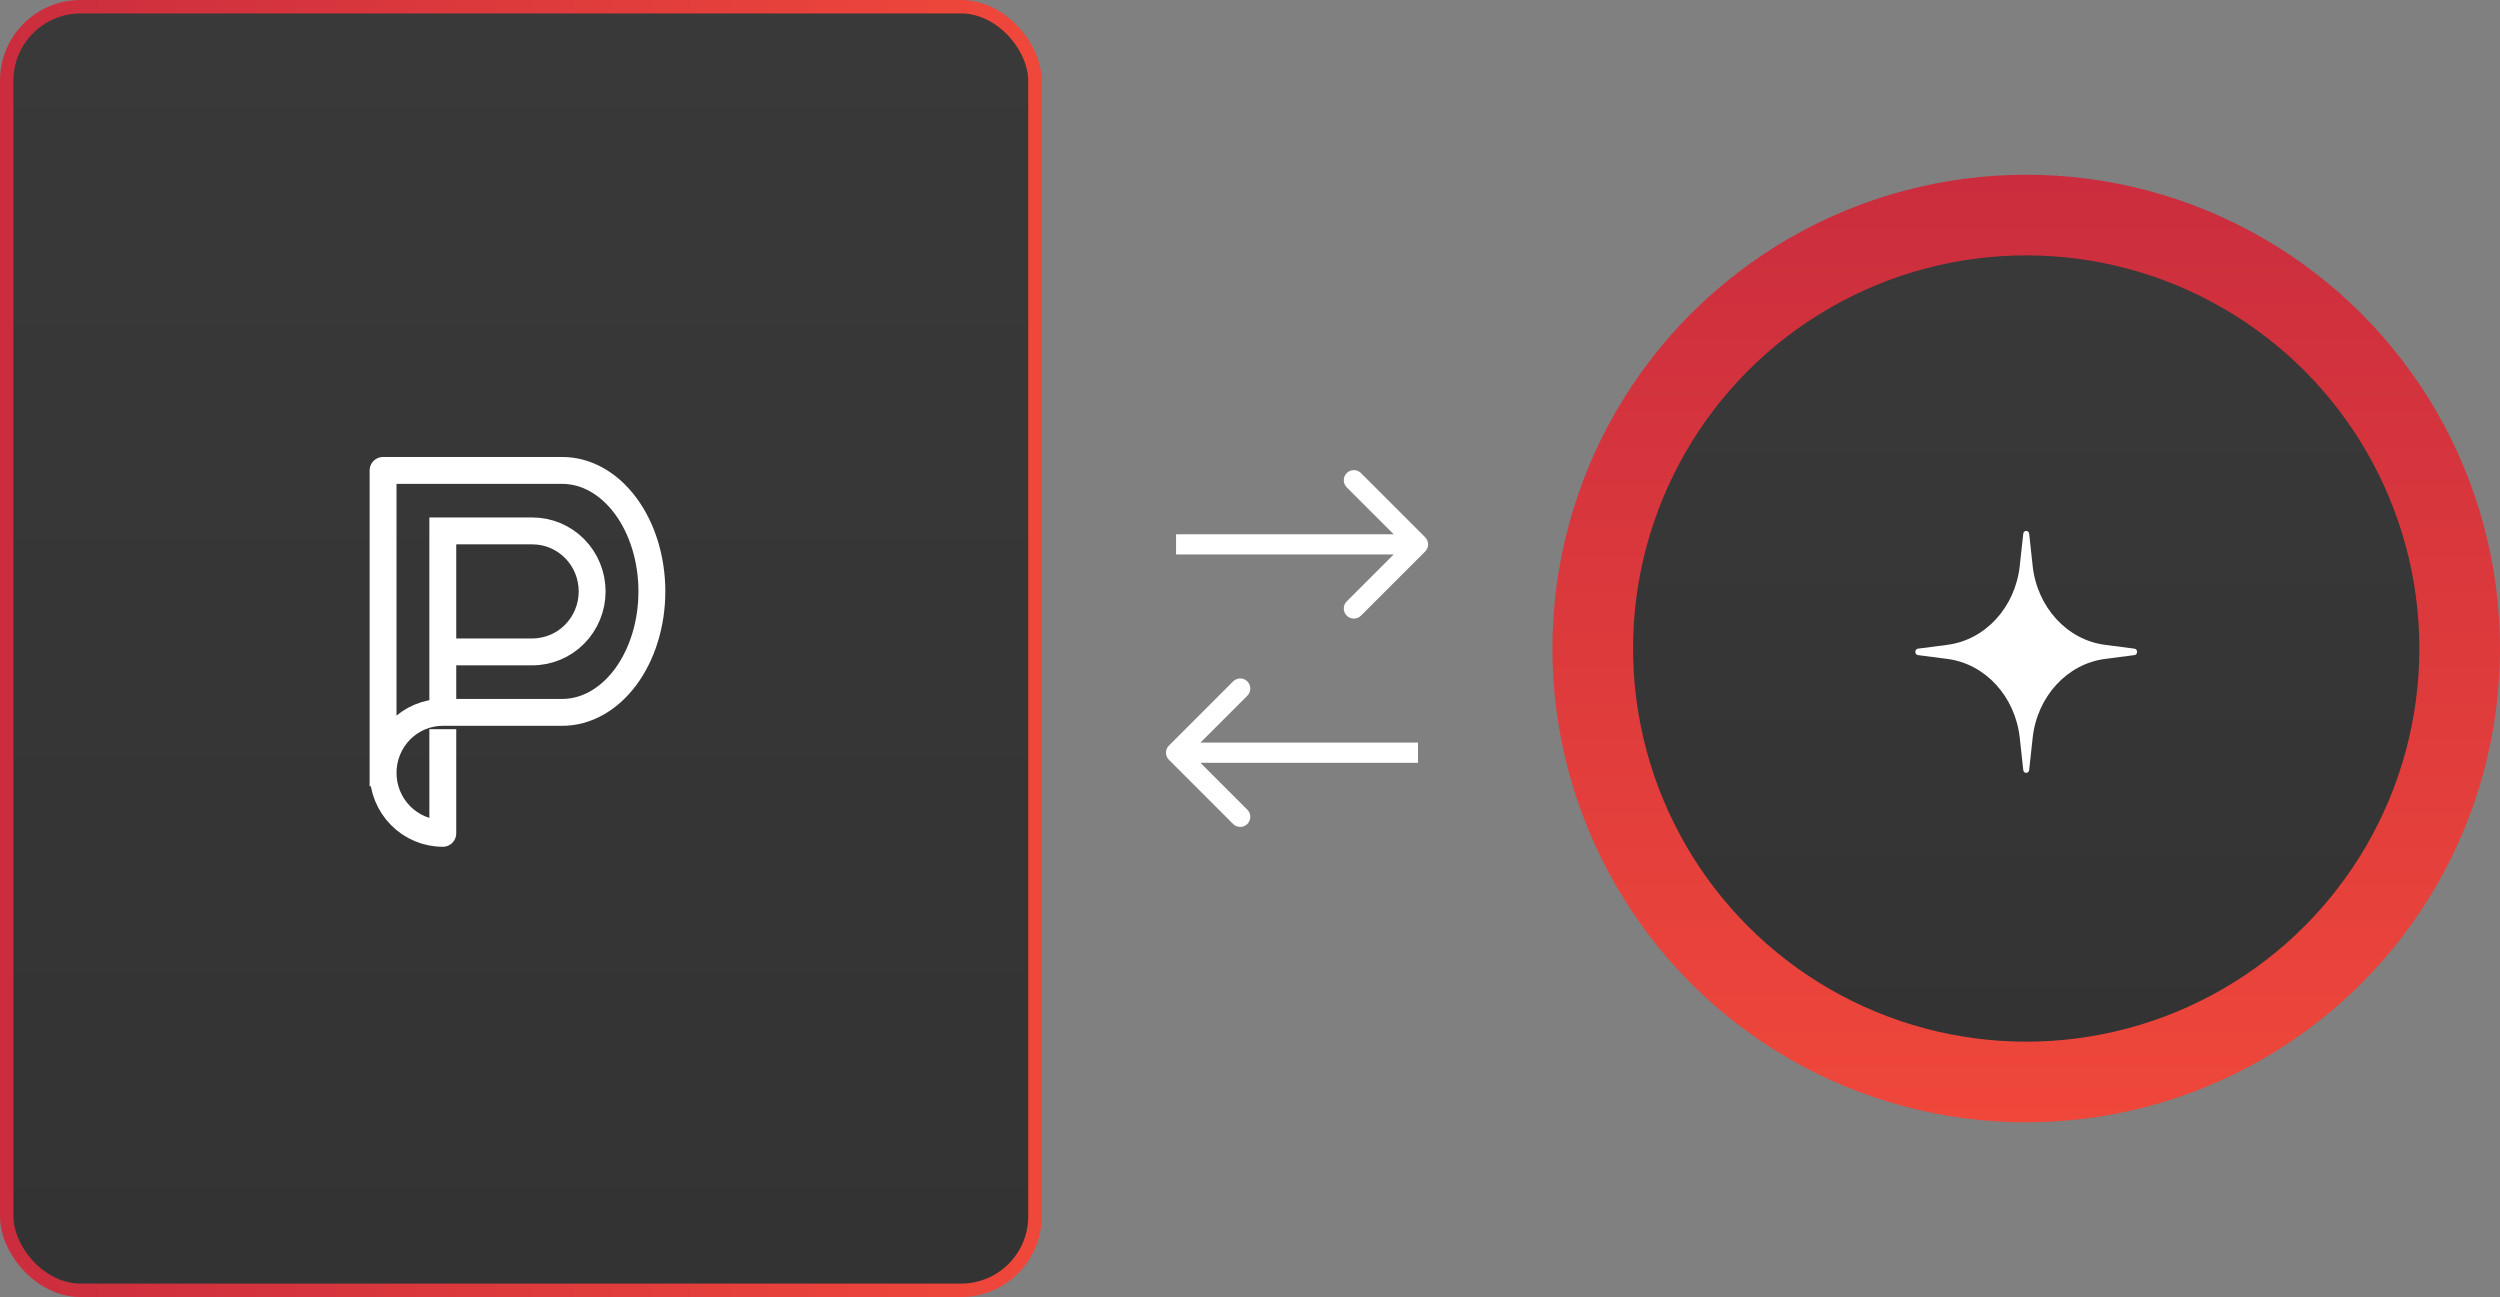 <svg xmlns="http://www.w3.org/2000/svg" width="372" height="193" fill="none" viewBox="0 0 372 193"><rect x="0" y="0" width="372" height="193" fill="#808080" stroke="none"/><rect width="153" height="191" x="1" y="1" fill="url(#paint0_linear_142_54)" stroke="url(#paint1_linear_142_54)" stroke-width="2" rx="11"/><circle cx="301.5" cy="96.5" r="64.5" fill="url(#paint2_linear_142_54)" stroke="url(#paint3_linear_142_54)" stroke-width="12"/><path fill="#fff" d="M212.061 82.061C212.646 81.475 212.646 80.525 212.061 79.939L202.515 70.393C201.929 69.808 200.979 69.808 200.393 70.393C199.808 70.979 199.808 71.929 200.393 72.515L208.879 81L200.393 89.485C199.808 90.071 199.808 91.021 200.393 91.607C200.979 92.192 201.929 92.192 202.515 91.607L212.061 82.061ZM175 82.5H211V79.5H175V82.5Z"/><path fill="#fff" d="M173.939 110.939C173.354 111.525 173.354 112.475 173.939 113.061L183.485 122.607C184.071 123.192 185.021 123.192 185.607 122.607C186.192 122.021 186.192 121.071 185.607 120.485L177.121 112L185.607 103.515C186.192 102.929 186.192 101.979 185.607 101.393C185.021 100.808 184.071 100.808 183.485 101.393L173.939 110.939ZM211 110.5L175 110.5L175 113.5L211 113.5L211 110.5Z"/><path fill="#fff" d="M301.06 79.427C301.122 78.858 301.878 78.858 301.94 79.427L302.459 84.2C303.13 90.363 307.584 95.222 313.234 95.953L317.609 96.52C318.13 96.587 318.13 97.413 317.609 97.48L313.234 98.047C307.584 98.778 303.13 103.637 302.459 109.8L301.94 114.573C301.878 115.142 301.122 115.142 301.06 114.573L300.541 109.8C299.87 103.637 295.416 98.778 289.766 98.047L285.391 97.48C284.87 97.413 284.87 96.587 285.391 96.52L289.766 95.953C295.416 95.222 299.87 90.363 300.541 84.2L301.06 79.427Z"/><path stroke="#fff" stroke-linecap="square" stroke-linejoin="round" stroke-width="4" d="M65.889 79V106M65.889 79H79.222C81.58 79 83.841 79.948 85.508 81.636C87.175 83.324 88.111 85.613 88.111 88C88.111 90.387 87.175 92.676 85.508 94.364C83.841 96.052 81.58 97 79.222 97H65.889V79ZM65.889 106C63.531 106 61.27 106.948 59.603 108.636C57.937 110.324 57 112.613 57 115M65.889 106H83.667C87.203 106 90.594 104.104 93.095 100.728C95.595 97.352 97 92.774 97 88C97 83.226 95.595 78.648 93.095 75.272C90.594 71.896 87.203 70 83.667 70H57V115M57 115C57 117.387 57.937 119.676 59.603 121.364C61.27 123.052 63.531 124 65.889 124V110.5"/><defs><linearGradient id="paint0_linear_142_54" x1="77.5" x2="77.5" y1="0" y2="193" gradientUnits="userSpaceOnUse"><stop stop-color="#393939"/><stop offset="1" stop-color="#333"/></linearGradient><linearGradient id="paint1_linear_142_54" x1="0" x2="152.772" y1="96.5" y2="96.5" gradientUnits="userSpaceOnUse"><stop stop-color="#CB2D3E"/><stop offset="1" stop-color="#EF473A"/></linearGradient><linearGradient id="paint2_linear_142_54" x1="301.5" x2="301.5" y1="37.445" y2="156.929" gradientUnits="userSpaceOnUse"><stop stop-color="#393939"/><stop offset="1" stop-color="#333"/></linearGradient><linearGradient id="paint3_linear_142_54" x1="301.5" x2="301.5" y1="26" y2="167" gradientUnits="userSpaceOnUse"><stop stop-color="#CB2D3E"/><stop offset="1" stop-color="#EF473A"/></linearGradient></defs></svg>